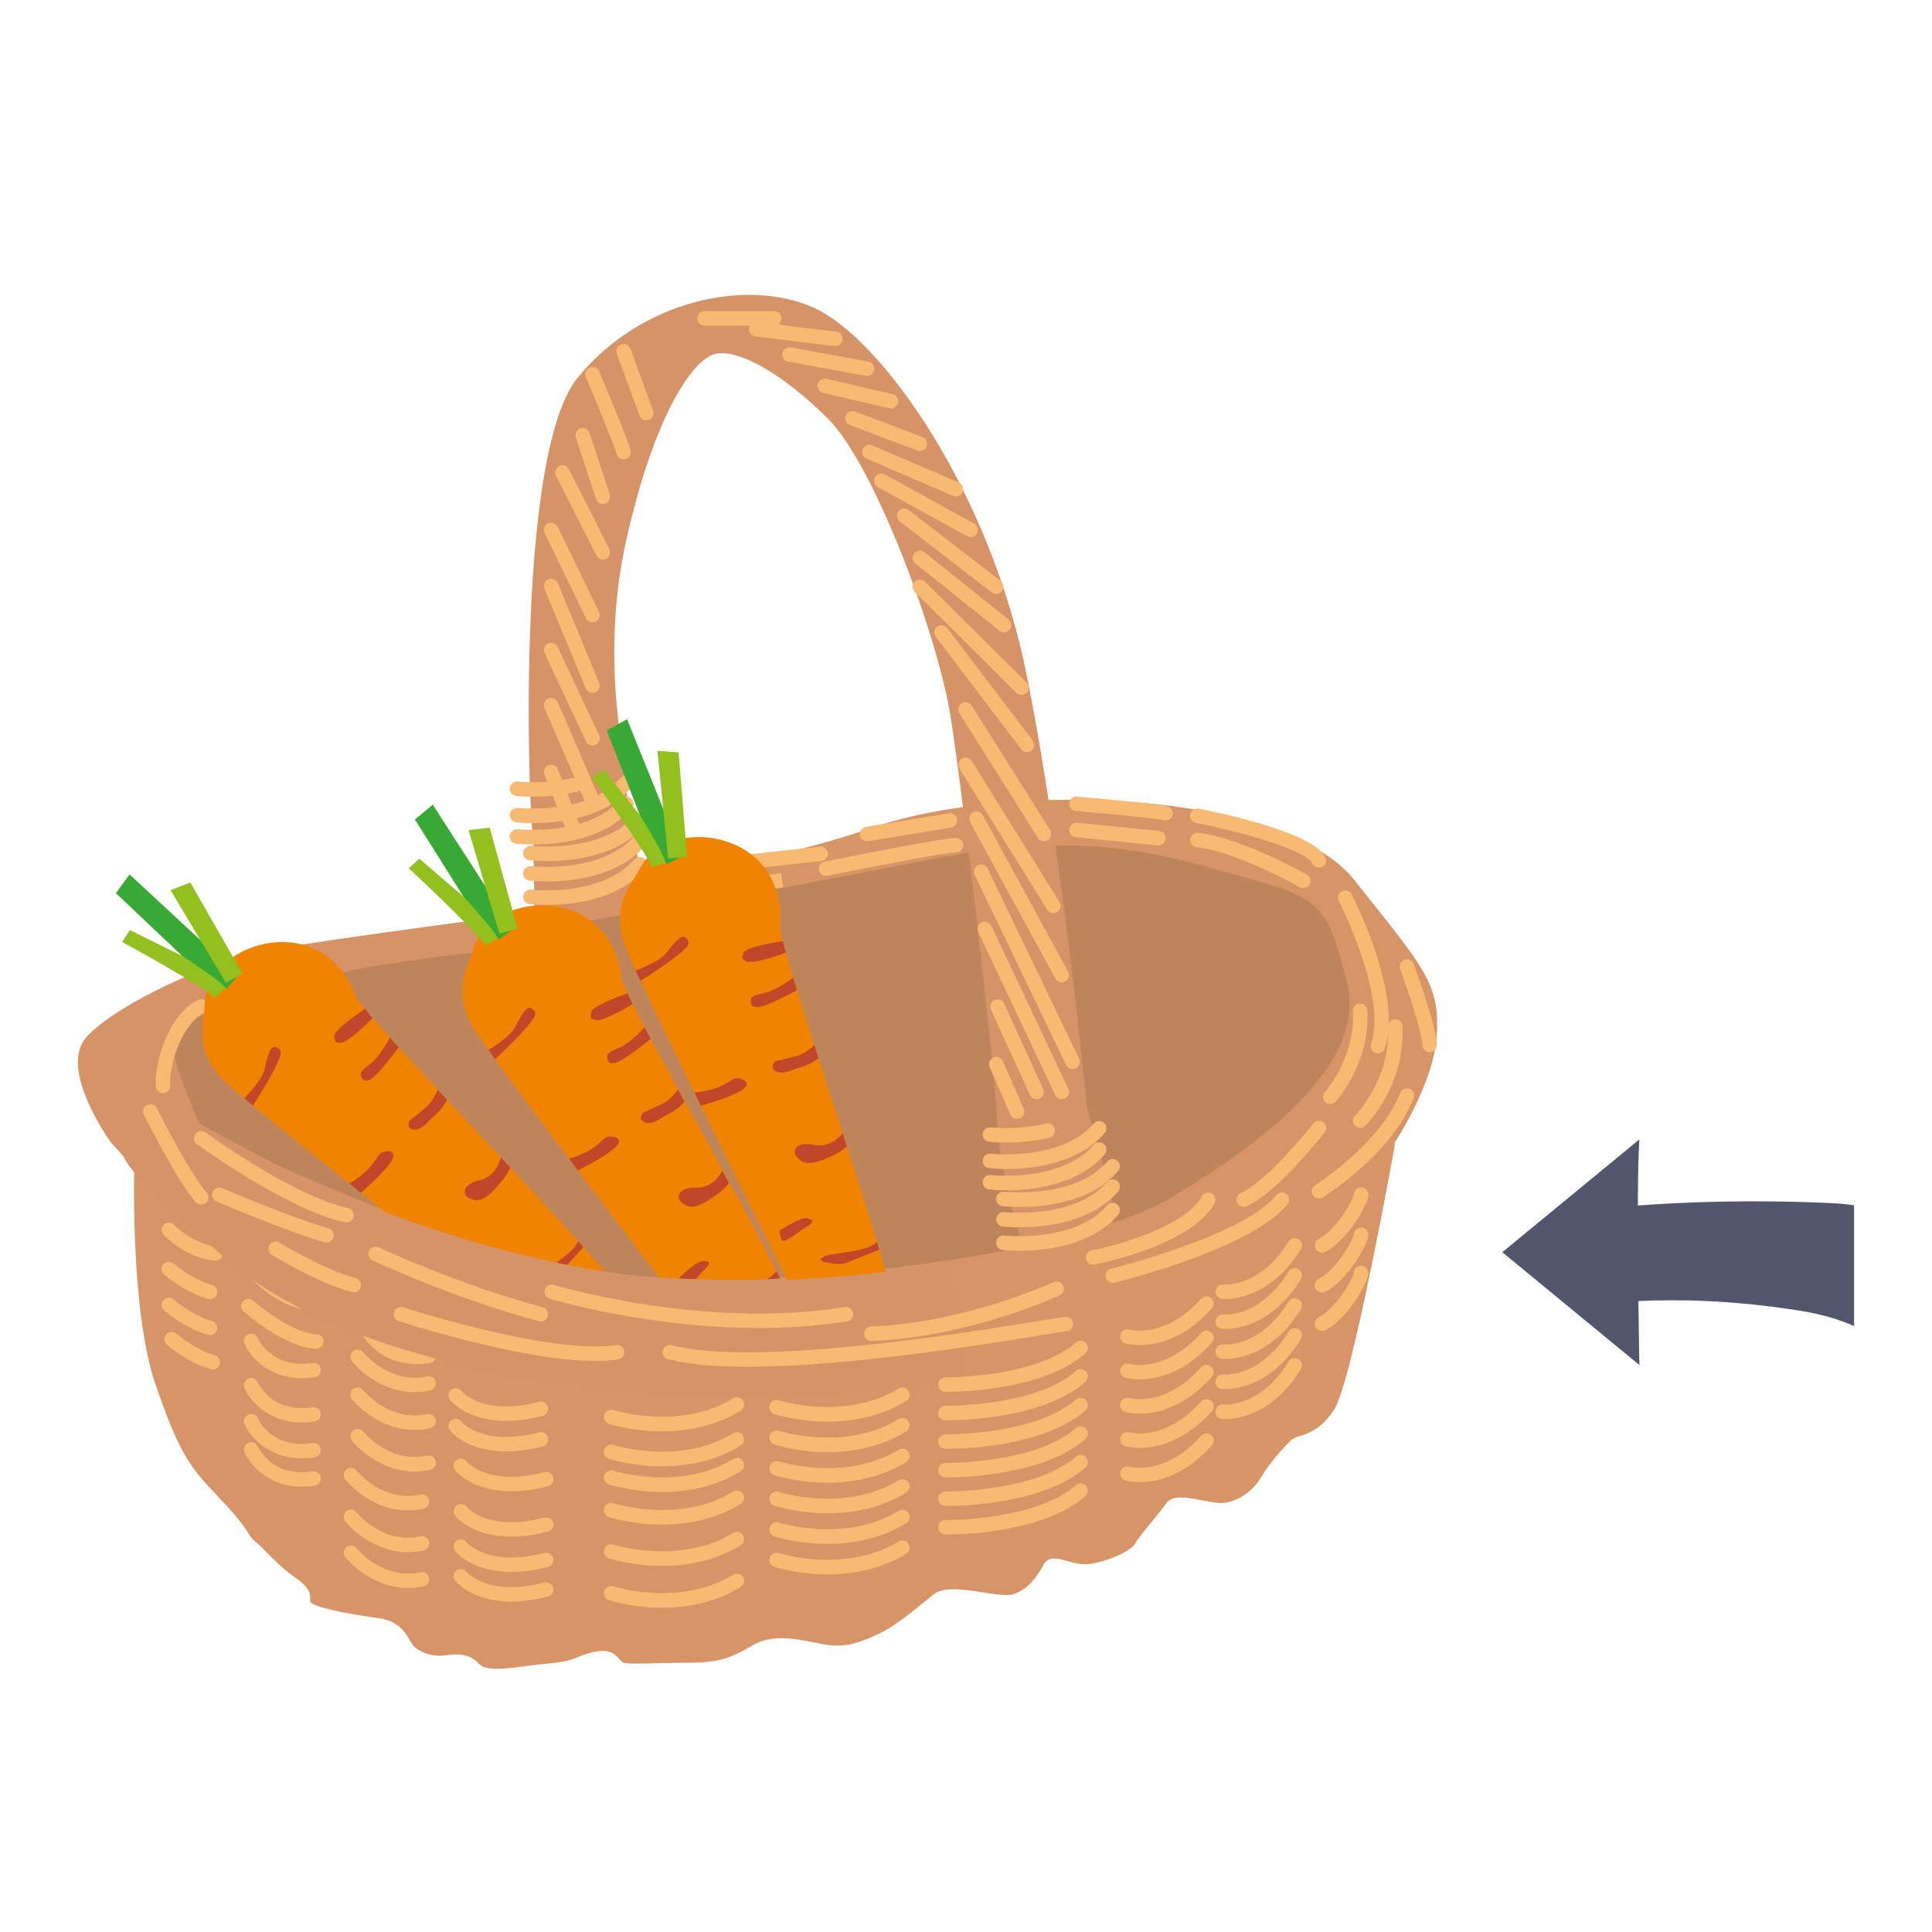 <?xml version="1.0" encoding="utf-8"?>
<!-- Generator: Adobe Illustrator 16.0.0, SVG Export Plug-In . SVG Version: 6.00 Build 0)  -->
<!DOCTYPE svg PUBLIC "-//W3C//DTD SVG 1.1//EN" "http://www.w3.org/Graphics/SVG/1.1/DTD/svg11.dtd">
<svg version="1.1" id="Layer_1" xmlns="http://www.w3.org/2000/svg" xmlns:xlink="http://www.w3.org/1999/xlink" x="0px" y="0px"
	 width="226.77px" height="226.77px" viewBox="0 0 226.77 226.77" enable-background="new 0 0 226.77 226.77" xml:space="preserve">
<g>
	<g>
		<path fill="#54566D" d="M215.054,141.222c-9.868-0.459-17.826-0.104-22.809,0.279c0.012-3.266,0.062-6.135,0.178-7.76
			l-16.089,13.238l16.089,13.24c0,0-0.063-3.24-0.114-7.508c4.356-0.211,10.932-0.148,18.921,1.129
			c2.585,0.412,4.68,1.033,6.397,1.814v-14.191C216.805,141.353,215.956,141.265,215.054,141.222z"/>
	</g>
</g>
<g>
	<path fill="#BE845C" d="M48.272,112.091c0,0,19.259-3.083,32.132-7.227c12.875-4.143,44.795-8.356,57.232-5.52
		c12.438,2.836,18.204,5.04,20.604,12.272c2.4,7.23,4.231,26.312-39.151,35.95c-53.039,11.783-80.744-7.123-86.403-10.341
		c-5.66-3.219-11.141-4.497-12.337-9.952c-1.197-5.455-1.634-7.201,3.167-9.383S48.272,112.091,48.272,112.091z"/>
</g>
<g>
	<path fill="#D59367" d="M62.615,98.721c-0.523-1.745-2.27-45.168,5.149-54.332c7.419-9.165,19.856-11.783,27.712-8.292
		s20.729,21.384,25.094,43.422c4.364,22.039,6.982,50.405,6.982,50.405s3.055,10.474,3.055,11.565c0,1.091,0,3.272,0,3.272
		l-10.037,2.837c0,0-3.056-8.074-3.491-15.711c-0.437-7.637-4.023-38.403-5.503-47.786s-8.898-29.458-14.354-34.913
		s-10.692-8.291-13.311-7.637s-7.131,7.226-10.404,21.845c-3.272,14.619,0.218,26.914,0,28.441
		c-0.219,1.527,2.583,15.032,2.583,15.032l-13.331,2.298L62.615,98.721z"/>
</g>
<g>
	<path fill="#D69467" d="M72.721,102.282c0,0,13.154,0.585,29.52-5.089c16.365-5.673,48.441-4.364,56.732,6.11
		c8.292,10.474,10.256,12.219,9.602,18.983c-0.655,6.765-12.021,34.206-55.643,39.411c-43.621,5.204-73.815-2.972-86.658-14.1
		c-12.842-11.129-13.278-15.057-13.278-15.057l9.383-1.309l8.946,5.455c0,0,24.002,10.691,41.895,12.874
		c16.705,2.037,48.247-1.633,61.595-7.633c0.948-0.426,1.805-0.864,2.558-1.313c11.346-6.765,23.129-15.929,20.729-25.312
		s-3.055-9.819-12.438-12.438s-18.329-5.674-37.749-1.746S76.09,106.87,76.09,106.87L72.721,102.282z"/>
</g>
<g>
	<path fill="#D69467" d="M15.774,136.034c0.218,0.654,15.114,20.074,44.354,24.22c29.239,4.146,67.861-2.399,67.861-2.399
		s5.43-2.183,16.897-8.511c11.469-6.327,18.888-15.274,18.888-15.274s-5.019,28.148-7.201,31.422
		c-2.182,3.273-4.27,2.836-4.972,3.491c-0.701,0.654-2.665,2.803-3.538,4.347c-0.873,1.545-2.618,2.854-4.364,3.072
		c-1.745,0.218-5.673-1.527-6.764,0s-3.273,3.928-3.71,4.801c-0.437,0.872-3.928,2.4-5.892,2.4s-3.927-1.528-4.8,0
		c-0.873,1.527-1.746,2.836-3.491,3.49c-1.746,0.655-7.419-1.527-9.383,0s-4.364,3.71-6.765,4.801s-3.928,1.527-6.328,1.091
		s-5.673-1.411-8.291,0.167c-2.619,1.579-4.146,2.016-7.638,2.016s-6.764,0.218-7.419,0c-0.654-0.219-0.873-1.746-3.272-1.31
		c-2.4,0.437-1.964,1.067-5.674,1.406c-3.709,0.339-6.982,1.188-8.073,0s-2.618-1.188-3.928-0.97
		c-1.309,0.218-2.618-0.219-3.491-0.873s-1.091-3.055-4.364-3.491c-3.272-0.437-7.936-1.31-8.004-1.964
		c-0.069-0.654,0.367-1.309-1.814-2.836c-2.183-1.527-3.492-3.273-4.583-4.146s-0.437-1.091-3.928-4.801
		c-3.491-3.709-4.8-4.8-7.854-13.746C15.177,153.49,15.774,136.034,15.774,136.034z"/>
</g>
<g>
	<g>
		<path fill="#F8B973" d="M119.71,146.804c-1.156,0-1.929-0.084-2.034-0.096c-0.466-0.054-0.8-0.476-0.746-0.941
			c0.052-0.466,0.469-0.807,0.94-0.748c0.083,0.01,8.273,0.886,12.093-3.544c0.307-0.357,0.844-0.396,1.198-0.089
			c0.355,0.307,0.396,0.843,0.089,1.198C128.083,146.258,122.656,146.804,119.71,146.804z"/>
	</g>
	<g>
		<path fill="#F8B973" d="M119.71,144.054c-1.156,0-1.929-0.084-2.034-0.096c-0.466-0.054-0.8-0.476-0.746-0.941
			c0.052-0.465,0.469-0.805,0.94-0.748c0.083,0.01,8.273,0.885,12.093-3.544c0.307-0.358,0.844-0.396,1.198-0.089
			c0.355,0.307,0.396,0.843,0.089,1.198C128.083,143.508,122.656,144.054,119.71,144.054z"/>
	</g>
	<g>
		<path fill="#F8B973" d="M119.71,141.67c-1.156,0-1.929-0.084-2.034-0.096c-0.466-0.054-0.8-0.476-0.746-0.941
			c0.052-0.465,0.469-0.804,0.94-0.748c0.082,0.01,8.275,0.884,12.093-3.544c0.307-0.357,0.844-0.396,1.198-0.089
			c0.355,0.307,0.396,0.843,0.089,1.198C128.083,141.124,122.656,141.67,119.71,141.67z"/>
	</g>
	<g>
		<path fill="#F8B973" d="M118.126,139.71c-1.156,0-1.929-0.084-2.034-0.096c-0.466-0.054-0.8-0.476-0.746-0.941
			c0.053-0.465,0.464-0.805,0.94-0.748c0.081,0.01,8.273,0.886,12.093-3.544c0.307-0.357,0.844-0.396,1.198-0.089
			c0.355,0.307,0.396,0.843,0.089,1.198C126.499,139.164,121.072,139.71,118.126,139.71z"/>
	</g>
	<g>
		<path fill="#F8B973" d="M118.126,137.206c-1.156,0-1.929-0.084-2.034-0.096c-0.466-0.054-0.8-0.476-0.746-0.941
			c0.053-0.466,0.464-0.806,0.94-0.748c0.081,0.01,8.273,0.885,12.093-3.544c0.307-0.357,0.844-0.396,1.198-0.089
			c0.355,0.307,0.396,0.843,0.089,1.198C126.499,136.66,121.072,137.206,118.126,137.206z"/>
	</g>
	<g>
		<path fill="#F8B973" d="M118.087,134.11c-1.164,0-1.929-0.085-1.995-0.092c-0.466-0.054-0.8-0.476-0.746-0.941
			c0.053-0.465,0.464-0.804,0.94-0.748c0.031,0.005,3.195,0.35,6.496-0.441c0.457-0.114,0.916,0.172,1.024,0.628
			c0.109,0.457-0.172,0.915-0.628,1.024C121.259,134,119.414,134.11,118.087,134.11z"/>
	</g>
</g>
<g>
	<g>
		<path fill="#F8B973" d="M64.195,106.21c-1.156,0-1.929-0.084-2.034-0.096c-0.466-0.054-0.8-0.476-0.747-0.941
			c0.054-0.466,0.478-0.805,0.941-0.748c0.082,0.008,8.273,0.884,12.093-3.545c0.307-0.355,0.842-0.396,1.199-0.088
			c0.355,0.306,0.395,0.843,0.088,1.199C72.568,105.664,67.14,106.21,64.195,106.21z"/>
	</g>
	<g>
		<path fill="#F8B973" d="M64.195,103.46c-1.156,0-1.929-0.084-2.034-0.096c-0.466-0.054-0.8-0.475-0.747-0.941
			c0.054-0.466,0.478-0.806,0.941-0.748c0.082,0.009,8.273,0.884,12.093-3.545c0.307-0.354,0.842-0.396,1.199-0.088
			c0.355,0.306,0.395,0.843,0.088,1.199C72.568,102.914,67.14,103.46,64.195,103.46z"/>
	</g>
	<g>
		<path fill="#F8B973" d="M64.195,101.076c-1.156,0-1.929-0.084-2.034-0.096c-0.466-0.054-0.8-0.475-0.747-0.941
			c0.054-0.466,0.478-0.805,0.941-0.748c0.082,0.008,8.273,0.884,12.093-3.545c0.307-0.355,0.842-0.396,1.199-0.088
			c0.355,0.306,0.395,0.843,0.088,1.199C72.568,100.531,67.14,101.076,64.195,101.076z"/>
	</g>
	<g>
		<path fill="#F8B973" d="M62.611,99.116c-1.156,0-1.929-0.084-2.034-0.096c-0.466-0.054-0.8-0.475-0.747-0.941
			c0.054-0.466,0.478-0.804,0.941-0.748c0.082,0.008,8.273,0.884,12.093-3.545c0.306-0.354,0.843-0.396,1.199-0.088
			c0.355,0.306,0.395,0.843,0.088,1.199C70.984,98.571,65.556,99.116,62.611,99.116z"/>
	</g>
	<g>
		<path fill="#F8B973" d="M62.611,96.613c-1.156,0-1.929-0.084-2.034-0.096c-0.466-0.054-0.8-0.475-0.747-0.941
			c0.054-0.466,0.478-0.801,0.941-0.748c0.082,0.009,8.273,0.885,12.093-3.545c0.306-0.355,0.843-0.396,1.199-0.088
			c0.355,0.306,0.395,0.843,0.088,1.199C70.984,96.067,65.556,96.613,62.611,96.613z"/>
	</g>
	<g>
		<path fill="#F8B973" d="M62.572,93.516c-1.165,0-1.93-0.085-1.995-0.093c-0.466-0.054-0.8-0.475-0.747-0.941
			c0.054-0.466,0.478-0.8,0.941-0.748c0.031,0.004,3.193,0.35,6.496-0.442c0.461-0.108,0.916,0.172,1.025,0.628
			c0.109,0.457-0.172,0.916-0.628,1.025C65.743,93.406,63.898,93.516,62.572,93.516z"/>
	</g>
</g>
<g>
	<g>
		<path fill="#F8B973" d="M119.377,131.327c-0.327,0-0.639-0.19-0.778-0.51l-2.442-5.576c-0.188-0.43,0.007-0.931,0.438-1.119
			c0.427-0.188,0.931,0.007,1.119,0.438l2.442,5.576c0.188,0.43-0.007,0.931-0.438,1.119
			C119.608,131.304,119.491,131.327,119.377,131.327z"/>
	</g>
	<g>
		<path fill="#F8B973" d="M121.665,129.021c-0.323,0-0.631-0.185-0.774-0.497l-4.573-10.009c-0.194-0.427-0.007-0.932,0.42-1.127
			c0.428-0.192,0.932-0.007,1.127,0.42l4.573,10.009c0.194,0.427,0.007,0.932-0.42,1.127
			C121.903,128.995,121.783,129.021,121.665,129.021z"/>
	</g>
	<g>
		<path fill="#F8B973" d="M124.63,129.021c-0.319,0-0.624-0.181-0.77-0.487l-9.032-19.123c-0.2-0.425-0.019-0.932,0.405-1.132
			c0.426-0.203,0.931-0.018,1.132,0.405l9.032,19.123c0.2,0.425,0.019,0.932-0.405,1.132
			C124.875,128.994,124.751,129.021,124.63,129.021z"/>
	</g>
	<g>
		<path fill="#F8B973" d="M125.902,125.49c-0.316,0-0.621-0.178-0.767-0.482l-10.73-22.31c-0.204-0.423-0.025-0.931,0.397-1.135
			c0.423-0.203,0.933-0.025,1.134,0.397l10.73,22.311c0.204,0.423,0.025,0.931-0.397,1.134
			C126.151,125.463,126.025,125.49,125.902,125.49z"/>
	</g>
	<g>
		<path fill="#F8B973" d="M124.63,115.315c-0.302,0-0.593-0.161-0.747-0.444l-10.025-18.395c-0.225-0.412-0.072-0.929,0.34-1.153
			c0.414-0.225,0.928-0.071,1.152,0.34l10.024,18.396c0.225,0.412,0.073,0.928-0.34,1.152
			C124.906,115.281,124.767,115.315,124.63,115.315z"/>
	</g>
	<g>
		<path fill="#F8B973" d="M123.643,107.179c-0.284,0-0.562-0.143-0.723-0.401l-10.309-16.565c-0.248-0.399-0.126-0.923,0.272-1.171
			c0.398-0.249,0.922-0.126,1.171,0.272l10.309,16.565c0.248,0.398,0.126,0.923-0.272,1.171
			C123.951,107.137,123.796,107.179,123.643,107.179z"/>
	</g>
	<g>
		<path fill="#F8B973" d="M122.542,98.747c-0.282,0-0.559-0.141-0.721-0.397l-9.208-14.63c-0.25-0.397-0.131-0.922,0.267-1.172
			c0.398-0.252,0.922-0.13,1.172,0.267l9.208,14.63c0.25,0.397,0.13,0.922-0.267,1.172
			C122.854,98.705,122.697,98.747,122.542,98.747z"/>
	</g>
	<g>
		<path fill="#F8B973" d="M120.536,88.279c-0.257,0-0.511-0.116-0.678-0.336l-10.026-13.199c-0.284-0.374-0.211-0.907,0.163-1.191
			c0.373-0.284,0.907-0.211,1.191,0.163l10.026,13.199c0.284,0.374,0.211,0.907-0.163,1.191
			C120.896,88.222,120.715,88.279,120.536,88.279z"/>
	</g>
	<g>
		<path fill="#F8B973" d="M119.901,81.576c-0.217,0-0.434-0.083-0.6-0.247l-11.932-11.861c-0.333-0.331-0.334-0.869-0.004-1.202
			c0.332-0.332,0.87-0.334,1.202-0.004L120.5,80.123c0.333,0.331,0.334,0.869,0.003,1.202
			C120.337,81.492,120.119,81.576,119.901,81.576z"/>
	</g>
	<g>
		<path fill="#F8B973" d="M117.851,74.232c-0.186,0-0.373-0.061-0.53-0.187l-9.883-7.907c-0.367-0.293-0.426-0.828-0.133-1.194
			c0.292-0.368,0.828-0.426,1.194-0.133l9.884,7.907c0.366,0.293,0.426,0.828,0.133,1.194
			C118.348,74.123,118.101,74.232,117.851,74.232z"/>
	</g>
	<g>
		<path fill="#F8B973" d="M116.934,69.715c-0.181,0-0.363-0.058-0.519-0.177l-10.802-8.332c-0.372-0.287-0.441-0.82-0.154-1.192
			c0.288-0.372,0.821-0.441,1.192-0.154l10.803,8.332c0.371,0.287,0.44,0.82,0.153,1.192
			C117.441,69.601,117.189,69.715,116.934,69.715z"/>
	</g>
	<g>
		<path fill="#F8B973" d="M113.933,63.049c-0.138,0-0.278-0.034-0.408-0.105l-10.485-5.762c-0.412-0.226-0.562-0.743-0.336-1.154
			s0.743-0.563,1.154-0.336l10.485,5.762c0.411,0.226,0.562,0.743,0.336,1.154C114.524,62.889,114.234,63.049,113.933,63.049z"/>
	</g>
	<g>
		<path fill="#F8B973" d="M112.204,58.277c-0.112,0-0.226-0.022-0.336-0.069l-10.167-4.379c-0.431-0.186-0.63-0.686-0.444-1.117
			c0.187-0.431,0.687-0.627,1.117-0.444l10.167,4.379c0.431,0.186,0.63,0.686,0.444,1.117
			C112.846,58.085,112.533,58.277,112.204,58.277z"/>
	</g>
	<g>
		<path fill="#F8B973" d="M107.968,52.937c-0.1,0-0.202-0.018-0.301-0.055l-7.908-2.992c-0.439-0.166-0.66-0.657-0.494-1.096
			c0.166-0.439,0.655-0.661,1.096-0.494l7.908,2.992c0.439,0.166,0.66,0.657,0.494,1.096
			C108.635,52.728,108.311,52.937,107.968,52.937z"/>
	</g>
	<g>
		<path fill="#F8B973" d="M104.58,47.941c-0.064,0-0.129-0.007-0.194-0.022l-7.768-1.808c-0.457-0.106-0.741-0.563-0.635-1.021
			c0.107-0.457,0.566-0.739,1.021-0.635l7.768,1.808c0.457,0.106,0.741,0.563,0.635,1.021
			C105.316,47.676,104.967,47.941,104.58,47.941z"/>
	</g>
	<g>
		<path fill="#F8B973" d="M101.769,44.131c-0.051,0-0.103-0.004-0.154-0.014l-9.1-1.67c-0.462-0.084-0.768-0.528-0.683-0.989
			c0.084-0.462,0.525-0.772,0.989-0.683l9.1,1.67c0.462,0.084,0.768,0.528,0.683,0.989
			C102.529,43.844,102.171,44.131,101.769,44.131z"/>
	</g>
	<g>
		<path fill="#F8B973" d="M98.06,40.625c-0.034,0-0.069-0.002-0.104-0.006l-9.295-1.129c-0.466-0.057-0.798-0.48-0.741-0.946
			c0.057-0.466,0.483-0.799,0.946-0.741l9.295,1.129c0.466,0.057,0.798,0.48,0.741,0.946C98.85,40.308,98.484,40.625,98.06,40.625z"
			/>
	</g>
	<g>
		<path fill="#F8B973" d="M90.881,38.224h-8.189c-0.469,0-0.85-0.381-0.85-0.85s0.381-0.85,0.85-0.85h8.189
			c0.469,0,0.85,0.381,0.85,0.85S91.35,38.224,90.881,38.224z"/>
	</g>
</g>
<g>
	<g>
		<path fill="#F8B973" d="M67.364,98.267c-0.339,0-0.66-0.205-0.791-0.54l-2.672-6.804c-0.172-0.437,0.043-0.93,0.48-1.102
			c0.434-0.173,0.93,0.043,1.102,0.48l2.672,6.804c0.172,0.437-0.043,0.93-0.48,1.102C67.572,98.248,67.467,98.267,67.364,98.267z"
			/>
	</g>
	<g>
		<path fill="#F8B973" d="M69.549,94.865c-0.329,0-0.642-0.192-0.781-0.513L63.911,83.11c-0.186-0.431,0.012-0.931,0.443-1.117
			c0.434-0.184,0.932,0.013,1.117,0.443l4.856,11.242c0.186,0.431-0.012,0.931-0.443,1.117
			C69.775,94.843,69.661,94.865,69.549,94.865z"/>
	</g>
	<g>
		<path fill="#F8B973" d="M69.549,87.508c-0.319,0-0.625-0.181-0.77-0.489l-4.856-10.357c-0.199-0.425-0.017-0.931,0.409-1.13
			c0.424-0.2,0.931-0.018,1.13,0.409l4.856,10.357c0.199,0.425,0.017,0.931-0.409,1.13C69.792,87.482,69.67,87.508,69.549,87.508z"
			/>
	</g>
	<g>
		<path fill="#F8B973" d="M69.549,81.333c-0.333,0-0.65-0.197-0.786-0.524l-4.856-11.694c-0.18-0.434,0.025-0.931,0.459-1.111
			c0.435-0.18,0.931,0.026,1.111,0.459l4.856,11.694c0.18,0.434-0.025,0.931-0.459,1.111C69.767,81.312,69.657,81.333,69.549,81.333
			z"/>
	</g>
	<g>
		<path fill="#F8B973" d="M69.549,73.041c-0.315,0-0.618-0.176-0.765-0.479l-4.856-9.992c-0.205-0.422-0.029-0.931,0.393-1.136
			c0.419-0.205,0.931-0.03,1.136,0.393l4.856,9.992c0.205,0.422,0.029,0.931-0.393,1.136C69.8,73.013,69.674,73.041,69.549,73.041z"
			/>
	</g>
	<g>
		<path fill="#F8B973" d="M70.762,65.671c-0.31,0-0.609-0.17-0.759-0.466l-4.734-9.354c-0.212-0.419-0.044-0.93,0.375-1.142
			c0.418-0.212,0.93-0.045,1.142,0.375l4.734,9.354c0.212,0.419,0.044,0.93-0.375,1.142C71.023,65.641,70.892,65.671,70.762,65.671z
			"/>
	</g>
	<g>
		<path fill="#F8B973" d="M70.762,59.153c-0.358,0-0.69-0.227-0.808-0.585l-2.367-7.229c-0.146-0.446,0.097-0.926,0.543-1.072
			c0.45-0.145,0.927,0.097,1.072,0.543l2.367,7.229c0.146,0.446-0.097,0.926-0.543,1.072C70.939,59.139,70.849,59.153,70.762,59.153
			z"/>
	</g>
	<g>
		<path fill="#F8B973" d="M73.19,53.908c-0.388,0-0.738-0.267-0.828-0.661c-0.165-0.723-2.294-5.898-3.597-8.99
			c-0.183-0.433,0.021-0.931,0.453-1.113c0.433-0.182,0.931,0.021,1.113,0.453c0.351,0.833,3.436,8.166,3.688,9.272
			c0.104,0.458-0.182,0.913-0.64,1.018C73.316,53.901,73.253,53.908,73.19,53.908z"/>
	</g>
	<g>
		<path fill="#F8B973" d="M75.861,49.343c-0.346,0-0.671-0.213-0.798-0.557l-2.67-7.272c-0.162-0.441,0.064-0.929,0.505-1.091
			c0.44-0.164,0.929,0.064,1.091,0.505l2.67,7.272c0.162,0.441-0.064,0.929-0.505,1.091C76.057,49.326,75.958,49.343,75.861,49.343z
			"/>
	</g>
</g>
<g>
	<path fill="#F8B973" d="M128.308,148.449c-0.398,0-0.754-0.282-0.833-0.688c-0.09-0.461,0.211-0.907,0.672-0.996
		c2.96-0.576,11.051-2.84,12.911-6.349c0.22-0.413,0.732-0.573,1.149-0.353c0.414,0.22,0.572,0.734,0.353,1.149
		c-2.621,4.942-13.622,7.13-14.089,7.22C128.416,148.444,128.362,148.449,128.308,148.449z"/>
</g>
<g>
	<path fill="#F8B973" d="M130.606,150.582c-0.383,0-0.73-0.261-0.825-0.649c-0.111-0.456,0.169-0.916,0.625-1.027
		c0.154-0.037,15.475-3.821,19.413-8.63c0.299-0.364,0.835-0.415,1.196-0.118c0.362,0.297,0.416,0.833,0.118,1.196
		c-4.296,5.245-19.673,9.045-20.325,9.204C130.74,150.574,130.673,150.582,130.606,150.582z"/>
</g>
<g>
	<path fill="#F8B973" d="M145.977,141.665c-0.324,0-0.634-0.187-0.775-0.501c-0.193-0.428-0.003-0.931,0.425-1.124
		c3.268-1.477,8.46-8.099,8.513-8.165c0.287-0.37,0.822-0.437,1.192-0.147s0.437,0.822,0.147,1.192
		c-0.223,0.286-5.504,7.021-9.153,8.669C146.212,141.641,146.093,141.665,145.977,141.665z"/>
</g>
<g>
	<path fill="#F8B973" d="M156.143,129.594c-0.205,0-0.41-0.073-0.573-0.222c-0.347-0.316-0.371-0.854-0.056-1.2
		c0.036-0.04,3.587-4.017,3.279-9.482c-0.026-0.469,0.332-0.87,0.801-0.896c0.469-0.02,0.87,0.332,0.896,0.801
		c0.35,6.199-3.555,10.542-3.722,10.725S156.372,129.594,156.143,129.594z"/>
</g>
<g>
	<path fill="#F8B973" d="M159.663,132.374c-0.221,0-0.441-0.085-0.607-0.256c-0.328-0.335-0.322-0.872,0.012-1.201
		c0.041-0.041,4.134-4.139,3.856-10.403c-0.021-0.469,0.343-0.865,0.812-0.887c0.462-0.007,0.865,0.343,0.887,0.812
		c0.311,7.047-4.177,11.507-4.367,11.693C160.091,132.294,159.877,132.374,159.663,132.374z"/>
</g>
<g>
	<path fill="#F8B973" d="M154.81,140.675c-0.284,0-0.561-0.142-0.722-0.4c-0.249-0.397-0.127-0.922,0.271-1.171
		c0.076-0.047,7.627-4.812,9.992-10.827c0.172-0.438,0.667-0.652,1.102-0.48c0.438,0.172,0.652,0.665,0.48,1.102
		c-2.573,6.545-10.345,11.444-10.675,11.649C155.118,140.634,154.963,140.675,154.81,140.675z"/>
</g>
<g>
	<path fill="#F8B973" d="M161.725,123.643c-0.094,0-0.188-0.016-0.281-0.049c-0.443-0.155-0.676-0.641-0.521-1.083
		c1.938-5.522-3.72-16.656-3.776-16.769c-0.215-0.417-0.05-0.93,0.368-1.144c0.419-0.215,0.931-0.048,1.144,0.368
		c0.248,0.483,6.048,11.897,3.868,18.107C162.405,123.423,162.075,123.643,161.725,123.643z"/>
</g>
<g>
	<path fill="#F8B973" d="M167.808,123.497c-0.444,0-0.817-0.345-0.848-0.794c-0.126-1.918-1.931-7.112-2.615-8.952
		c-0.163-0.44,0.061-0.93,0.5-1.094c0.438-0.162,0.929,0.061,1.094,0.5c0.104,0.28,2.55,6.878,2.719,9.435
		c0.03,0.468-0.324,0.873-0.793,0.904C167.846,123.497,167.826,123.497,167.808,123.497z"/>
</g>
<g>
	<path fill="#F8B973" d="M152.975,104.246c-0.142,0-0.285-0.036-0.418-0.11c-0.073-0.042-7.44-4.187-12.107-4.694
		c-0.467-0.051-0.804-0.471-0.753-0.937c0.05-0.467,0.465-0.804,0.937-0.753c5.017,0.546,12.447,4.728,12.762,4.905
		c0.408,0.231,0.552,0.75,0.32,1.159C153.559,104.091,153.272,104.246,152.975,104.246z"/>
</g>
<g>
	<path fill="#F8B973" d="M154.81,101.845c-0.315,0-0.618-0.175-0.765-0.478c-0.791-1.622-8.468-3.769-13.666-4.776
		c-0.46-0.089-0.762-0.535-0.672-0.996c0.089-0.461,0.544-0.763,0.995-0.673c2.229,0.432,13.425,2.736,14.87,5.7
		c0.206,0.422,0.031,0.931-0.391,1.137C155.062,101.818,154.935,101.845,154.81,101.845z"/>
</g>
<g>
	<path fill="#F8B973" d="M135.977,99.226c-0.028,0-0.057-0.001-0.085-0.004l-9.632-0.959c-0.468-0.046-0.809-0.463-0.762-0.93
		c0.047-0.467,0.467-0.812,0.93-0.762l9.632,0.959c0.468,0.046,0.809,0.463,0.762,0.93
		C136.778,98.899,136.408,99.226,135.977,99.226z"/>
</g>
<g>
	<path fill="#F8B973" d="M136.809,96.305c-0.088,0-0.177-0.014-0.265-0.042c-0.577-0.166-5.726-0.678-10.274-1.074
		c-0.467-0.041-0.813-0.453-0.772-0.92c0.04-0.468,0.441-0.819,0.921-0.773c2.282,0.199,9.796,0.87,10.655,1.152
		c0.446,0.146,0.689,0.626,0.543,1.073C137.499,96.078,137.166,96.305,136.809,96.305z"/>
</g>
<g>
	<path fill="#F8B973" d="M96.949,102.815c-0.396,0-0.75-0.278-0.832-0.681c-0.094-0.46,0.204-0.909,0.664-1.002
		c1.407-0.287,13.833-2.786,15.439-2.776c0.47,0.007,0.845,0.393,0.838,0.862c-0.007,0.465-0.386,0.838-0.85,0.838
		c-0.011,0-0.019-0.001-0.028,0c-1.17,0-9.632,1.637-15.061,2.742C97.063,102.81,97.006,102.815,96.949,102.815z"/>
</g>
<g>
	<path fill="#F8B973" d="M101.767,98.747c-0.409,0-0.77-0.296-0.838-0.712c-0.076-0.463,0.238-0.9,0.701-0.977l9.729-1.595
		c0.474-0.075,0.901,0.239,0.977,0.701c0.076,0.463-0.238,0.9-0.701,0.977l-9.729,1.595
		C101.859,98.743,101.812,98.747,101.767,98.747z"/>
</g>
<g>
	<path fill="#F8B973" d="M77.223,106.205c-0.418,0-0.783-0.31-0.841-0.735c-0.063-0.465,0.262-0.894,0.727-0.958
		c0.918-0.126,14.583-2.027,14.583-2.027l0.234,1.684c0,0-13.668,1.901-14.586,2.027C77.3,106.202,77.261,106.205,77.223,106.205z"
		/>
</g>
<g>
	<path fill="#F8B973" d="M80.345,102.815c-0.428,0-0.796-0.323-0.844-0.758c-0.051-0.467,0.286-0.886,0.753-0.938l15.986-1.744
		c0.461-0.055,0.886,0.286,0.938,0.753c0.051,0.467-0.286,0.886-0.753,0.938l-15.986,1.744
		C80.407,102.814,80.376,102.815,80.345,102.815z"/>
</g>
<g>
	<path fill="#F8B973" d="M29.273,115.642c-0.392,0-0.744-0.273-0.83-0.672c-0.099-0.459,0.193-0.911,0.652-1.01
		c1.931-0.415,18.973-4.075,21.88-3.854c0.469,0.03,0.823,0.436,0.792,0.904c-0.031,0.469-0.443,0.842-0.904,0.791
		c-2.281-0.121-16.229,2.707-21.411,3.82C29.392,115.635,29.332,115.642,29.273,115.642z"/>
</g>
<g>
	<path fill="#F8B973" d="M15.728,135.057c-0.289,0-0.571-0.147-0.73-0.414c-3.757-6.272,1.614-14.857,1.845-15.22
		c0.252-0.396,0.776-0.51,1.173-0.262c0.396,0.252,0.513,0.777,0.262,1.174c-0.051,0.08-5.038,8.064-1.822,13.435
		c0.241,0.402,0.11,0.925-0.292,1.166C16.027,135.018,15.876,135.057,15.728,135.057z"/>
</g>
<g>
	<g>
		<path fill="#F8B973" d="M25.314,147.969c-0.019,0-0.037,0-0.055-0.001c-3.289-0.21-5.943-2.902-6.055-3.017
			c-0.327-0.336-0.319-0.873,0.016-1.2c0.335-0.328,0.875-0.32,1.202,0.014c0.023,0.023,2.318,2.339,4.946,2.506
			c0.468,0.03,0.824,0.435,0.794,0.902C26.132,147.623,25.758,147.969,25.314,147.969z"/>
	</g>
	<g>
		<path fill="#F8B973" d="M38.008,153.992c-5.334,0-8.558-4.01-8.695-4.184c-0.291-0.369-0.228-0.903,0.141-1.194
			c0.368-0.288,0.902-0.227,1.193,0.141c0.054,0.067,2.984,3.67,7.64,3.533c0.452-0.014,0.862,0.354,0.876,0.823
			c0.015,0.47-0.354,0.861-0.823,0.876C38.228,153.991,38.117,153.992,38.008,153.992z"/>
	</g>
	<g>
		<path fill="#F8B973" d="M48.944,160.113c-3.917,0-6.099-2.536-6.745-4.037c-0.186-0.431,0.014-0.931,0.445-1.116
			c0.429-0.188,0.927,0.012,1.115,0.44c0.068,0.155,1.675,3.639,6.425,2.915c0.462-0.069,0.898,0.247,0.969,0.711
			c0.071,0.464-0.248,0.897-0.711,0.969C49.917,160.075,49.418,160.113,48.944,160.113z"/>
	</g>
	<g>
		<path fill="#F8B973" d="M35.443,161.765c-3.917,0-6.099-2.536-6.745-4.037c-0.186-0.431,0.014-0.931,0.445-1.116
			c0.43-0.189,0.927,0.012,1.115,0.44c0.069,0.155,1.676,3.638,6.425,2.915c0.462-0.07,0.898,0.247,0.969,0.711
			c0.071,0.464-0.248,0.897-0.711,0.969C36.416,161.728,35.917,161.765,35.443,161.765z"/>
	</g>
	<g>
		<path fill="#F8B973" d="M35.443,166.972c-3.917,0-6.099-2.536-6.745-4.037c-0.186-0.431,0.014-0.931,0.445-1.116
			c0.43-0.189,0.927,0.012,1.115,0.44c0.069,0.155,1.676,3.641,6.425,2.915c0.462-0.069,0.898,0.247,0.969,0.711
			c0.071,0.464-0.248,0.897-0.711,0.969C36.416,166.935,35.917,166.972,35.443,166.972z"/>
	</g>
	<g>
		<path fill="#F8B973" d="M35.443,171.182c-3.917,0-6.099-2.536-6.745-4.037c-0.186-0.431,0.014-0.931,0.445-1.116
			c0.43-0.188,0.927,0.012,1.115,0.44c0.069,0.155,1.676,3.64,6.425,2.915c0.462-0.07,0.898,0.247,0.969,0.711
			c0.071,0.464-0.248,0.897-0.711,0.969C36.416,171.145,35.917,171.182,35.443,171.182z"/>
	</g>
	<g>
		<path fill="#F8B973" d="M35.443,174.498c-3.917,0-6.099-2.536-6.745-4.037c-0.186-0.431,0.014-0.931,0.445-1.116
			c0.43-0.189,0.927,0.012,1.115,0.44c0.069,0.155,1.676,3.638,6.425,2.915c0.462-0.074,0.898,0.247,0.969,0.711
			c0.071,0.464-0.248,0.897-0.711,0.969C36.416,174.461,35.917,174.498,35.443,174.498z"/>
	</g>
	<g>
		<path fill="#F8B973" d="M24.646,152.494c-0.072,0-0.146-0.01-0.22-0.029c-2.66-0.71-5.071-2.791-5.172-2.88
			c-0.354-0.308-0.391-0.844-0.083-1.198s0.845-0.391,1.199-0.084c0.022,0.02,2.221,1.913,4.495,2.52
			c0.454,0.121,0.723,0.587,0.602,1.04C25.365,152.243,25.022,152.494,24.646,152.494z"/>
	</g>
	<g>
		<path fill="#F8B973" d="M24.646,156.714c-0.072,0-0.146-0.01-0.22-0.029c-2.66-0.71-5.071-2.791-5.172-2.88
			c-0.354-0.308-0.391-0.844-0.083-1.198s0.845-0.392,1.199-0.084c0.022,0.02,2.221,1.913,4.495,2.52
			c0.454,0.121,0.723,0.587,0.602,1.04C25.365,156.463,25.022,156.714,24.646,156.714z"/>
	</g>
	<g>
		<path fill="#F8B973" d="M24.979,160.734c-0.072,0-0.146-0.01-0.22-0.029c-2.66-0.71-5.071-2.791-5.172-2.88
			c-0.354-0.308-0.391-0.844-0.083-1.198s0.845-0.391,1.199-0.084c0.022,0.02,2.221,1.913,4.495,2.52
			c0.454,0.121,0.723,0.587,0.602,1.04C25.698,160.483,25.355,160.734,24.979,160.734z"/>
	</g>
	<g>
		<path fill="#F8B973" d="M37.146,158.297c-0.002,0-0.005,0-0.008,0c-3.61-0.032-8.354-4.188-8.555-4.365
			c-0.352-0.311-0.385-0.848-0.074-1.199s0.848-0.385,1.2-0.075c1.233,1.089,4.976,3.918,7.445,3.94
			c0.469,0.004,0.846,0.388,0.842,0.857C37.991,157.922,37.612,158.297,37.146,158.297z"/>
	</g>
	<g>
		<path fill="#F8B973" d="M48.657,163.411c-4.408,0-7.21-3.451-7.342-3.617c-0.292-0.367-0.231-0.902,0.136-1.194
			c0.368-0.294,0.9-0.231,1.194,0.135c0.132,0.165,3.092,3.762,7.49,2.817c0.458-0.098,0.911,0.193,1.009,0.652
			c0.099,0.46-0.194,0.911-0.653,1.01C49.853,163.351,49.241,163.411,48.657,163.411z"/>
	</g>
	<g>
		<path fill="#F8B973" d="M48.657,167.844c-4.408,0-7.21-3.451-7.342-3.617c-0.292-0.367-0.231-0.902,0.136-1.194
			c0.368-0.293,0.9-0.231,1.194,0.135c0.132,0.165,3.092,3.761,7.49,2.817c0.458-0.101,0.911,0.193,1.009,0.652
			c0.099,0.46-0.194,0.911-0.653,1.01C49.853,167.783,49.241,167.844,48.657,167.844z"/>
	</g>
	<g>
		<path fill="#F8B973" d="M48.657,172.718c-4.408,0-7.21-3.451-7.342-3.617c-0.292-0.367-0.231-0.902,0.136-1.194
			c0.368-0.293,0.9-0.231,1.194,0.135c0.132,0.165,3.092,3.762,7.49,2.817c0.458-0.098,0.911,0.193,1.009,0.652
			c0.099,0.46-0.194,0.911-0.653,1.01C49.853,172.657,49.241,172.718,48.657,172.718z"/>
	</g>
	<g>
		<path fill="#F8B973" d="M47.873,177.287c-4.408,0-7.21-3.451-7.342-3.617c-0.292-0.367-0.231-0.902,0.136-1.194
			c0.368-0.293,0.901-0.231,1.194,0.135c0.132,0.165,3.092,3.764,7.49,2.817c0.458-0.099,0.911,0.193,1.009,0.652
			c0.099,0.46-0.194,0.911-0.653,1.01C49.069,177.227,48.457,177.287,47.873,177.287z"/>
	</g>
	<g>
		<path fill="#F8B973" d="M47.873,182.189c-4.408,0-7.21-3.451-7.342-3.617c-0.292-0.367-0.231-0.902,0.136-1.194
			c0.368-0.294,0.901-0.231,1.194,0.135c0.132,0.165,3.092,3.763,7.49,2.817c0.458-0.097,0.911,0.193,1.009,0.652
			c0.099,0.46-0.194,0.911-0.653,1.01C49.069,182.128,48.457,182.189,47.873,182.189z"/>
	</g>
	<g>
		<path fill="#F8B973" d="M47.873,186.394c-4.408,0-7.21-3.451-7.342-3.617c-0.292-0.367-0.231-0.902,0.136-1.194
			c0.368-0.293,0.901-0.231,1.194,0.135c0.132,0.165,3.092,3.762,7.49,2.817c0.458-0.1,0.911,0.193,1.009,0.652
			c0.099,0.46-0.194,0.911-0.653,1.01C49.069,186.333,48.457,186.394,47.873,186.394z"/>
	</g>
</g>
<g>
	<g>
		<g>
			<g>
				<path fill="#F08400" d="M74.936,102.254c-0.705,1.436-3.41,4.006-1.533,8.951c1.213,3.197,12.13,25.283,19.697,40.496
					c4.136,8.317,12.429,3.519,11.029-1.76c-2.49-9.385-12.79-39.225-12.576-41.269c0.213-2.04-0.13-6.542-4.267-8.993
					C83.153,97.229,77.113,97.819,74.936,102.254z"/>
			</g>
		</g>
		<g>
			<g>
				<path fill="#93C01F" d="M69.436,91.217l1.424-0.868l8.398,10.55c0,0-1.212,0.428-2.767,0.892
					C75.968,100.125,69.436,91.217,69.436,91.217z"/>
			</g>
		</g>
		<g>
			<g>
				<path fill="#39A935" d="M71.214,85.73l2.389-1.313l6.488,16.088c0,0-0.652,0.383-1.889,0.905
					c-0.414-1.495-3.094-5.72-3.094-5.72L71.214,85.73z"/>
			</g>
		</g>
		<g>
			<g>
				<polygon fill="#93C01F" points="77.165,88.133 79.654,88.315 80.641,100.591 78.427,100.752 				"/>
			</g>
		</g>
		<g>
			<g>
				<path fill="#C1472A" d="M74.597,113.917c0,0,2.811-0.972,3.67-2.124c0.862-1.153,1.797-2.263,2.285-1.678
					c0.492,0.586,0.435,0.862-1.233,2.174c-1.667,1.309-4.153,2.84-4.153,2.84L74.597,113.917z"/>
			</g>
		</g>
		<g>
			<g>
				<path fill="#C1472A" d="M93.106,114.768c0,0-1.97,1.463-3.263,1.753s-1.658,0.393-1.724,0.869
					c-0.065,0.476,0.091,1.28,1.971,0.503c1.88-0.781,3.46-1.672,3.46-1.672L93.106,114.768z"/>
			</g>
		</g>
		<g>
			<g>
				<path fill="#C1472A" d="M81.497,128.229c0,0,1.973-0.145,3.292-0.83c1.319-0.688,1.374-0.965,2.005-0.811
					c0.63,0.154,1.559,0.678-0.005,1.537c-1.562,0.857-4.53,1.658-4.53,1.658L81.497,128.229z"/>
			</g>
		</g>
		<g>
			<g>
				<path fill="#C1472A" d="M95.58,122.668c0,0-0.961,0.979-2.057,1.279c-1.093,0.301-2.508,0.625-2.508,0.625
					s-0.796,0.677,0.056,1.162c0.856,0.484,1.96-0.223,3.061-0.52c1.102-0.299,1.942-0.995,1.942-0.995L95.58,122.668z"/>
			</g>
		</g>
		<g>
			<g>
				<path fill="#C1472A" d="M92.043,144.114c0,0,2.028-1.33,2.759-1.112c0.729,0.22,0.791,0.45-0.429,1.198
					c-1.224,0.75-2.548,2.053-2.714,1.095C91.491,144.335,91.232,144.596,92.043,144.114z"/>
			</g>
		</g>
		<g>
			<g>
				<path fill="#C1472A" d="M102.923,145.755c0,0-0.369,0.656-2.684,1.08c-2.314,0.423-2.825,0.372-3.275,0.554
					c-0.451,0.182-1.295,0.582,0.345,0.854c1.636,0.271,1.784,0.086,3.288-0.521c1.504-0.605,2.601-1.042,2.601-1.042
					L102.923,145.755z"/>
			</g>
		</g>
		<g>
			<g>
				<path fill="#C1472A" d="M98.907,133.018c0,0-1.328,1.82-3.391,1.365c-2.062-0.457-2.598,0.655-2.006,1.379
					c0.59,0.727,1.214,1.117,3.33,0.266c2.117-0.854,2.556-1.484,2.556-1.484L98.907,133.018z"/>
			</g>
		</g>
	</g>
	<g>
		<g>
			<path fill="#C1472A" d="M91.88,110.461c0,0-4.383,0.645-4.605,1.367c-0.225,0.723-0.225,0.723,0.283,0.998
				c0.845,0.455,4.687-1.012,4.687-1.012L91.88,110.461z"/>
		</g>
	</g>
</g>
<path fill="#D59367" d="M111.514,148.297c-13.297,2.029-28.109,2.785-37.864,1.596c-17.893-2.183-41.613-13.382-41.613-13.382
	l-8.75-4.656l0.082-0.018c0,0-2.735-6.277-3.065-8.678c-0.331-2.399,1.64-3.272,3.386-4.006c1.745-0.734,6.546-1.885,12.725-4.067
	c6.179-2.182,27.184-4.132,27.184-4.132l2.407-4.293c0,0-28.133,3.625-34.897,4.934c-6.764,1.31-17.456,6.328-20.92,10.087
	s2.81,12.388,2.81,12.388l1.45,1.61c0.867,1.784,3.059,4.275,12.259,12.249c12.843,11.128,43.037,19.304,86.658,14.1
	C112.239,156.257,112.283,154.936,111.514,148.297z"/>
<g>
	<g>
		<path fill="#F8B973" d="M102.28,157.406c-0.453,0-0.829-0.356-0.849-0.813c-0.02-0.469,0.344-0.865,0.813-0.886
			c11.211-0.478,21.318-5.172,21.419-5.22c0.422-0.199,0.932-0.018,1.131,0.408c0.199,0.425,0.017,0.931-0.408,1.131
			c-0.424,0.199-10.52,4.887-22.069,5.38C102.304,157.406,102.292,157.406,102.28,157.406z"/>
	</g>
	<g>
		<path fill="#F8B973" d="M87.714,160.424c-3.669,0-6.913-0.254-9.313-0.89c-0.454-0.119-0.725-0.585-0.604-1.039
			c0.12-0.454,0.586-0.725,1.039-0.604c9.897,2.614,35.26-1.559,43.596-2.931c2.473-0.406,2.559-0.414,2.753-0.394
			c0.467,0.051,0.804,0.471,0.752,0.938c-0.048,0.436-0.416,0.757-0.844,0.757c-0.001,0-0.002,0-0.003,0
			c-0.218,0.021-1.224,0.187-2.383,0.377C116.256,157.7,99.712,160.424,87.714,160.424z"/>
	</g>
	<g>
		<path fill="#F8B973" d="M89.071,155.875c-13.182,0-24.42-3.401-24.561-3.444c-0.449-0.139-0.7-0.613-0.562-1.062
			c0.138-0.448,0.61-0.699,1.062-0.562c0.172,0.053,17.498,5.286,34.151,2.607c0.465-0.081,0.9,0.24,0.975,0.704
			c0.075,0.463-0.241,0.899-0.704,0.974C95.954,155.652,92.448,155.875,89.071,155.875z"/>
	</g>
	<g>
		<path fill="#F8B973" d="M69.864,159.739c-8.602,0-22.414-4.467-23.062-4.678c-0.446-0.146-0.69-0.626-0.544-1.072
			c0.146-0.445,0.626-0.687,1.072-0.545c0.173,0.058,17.379,5.621,24.974,4.43c0.458-0.073,0.899,0.244,0.972,0.708
			s-0.244,0.898-0.708,0.972C71.751,159.681,70.841,159.739,69.864,159.739z"/>
	</g>
	<g>
		<path fill="#F8B973" d="M63.482,155.103c-0.072,0-0.145-0.01-0.217-0.028c-9.769-2.572-19.448-7.083-19.545-7.129
			c-0.425-0.199-0.608-0.705-0.409-1.13c0.2-0.426,0.708-0.608,1.13-0.409c0.096,0.044,9.64,4.492,19.256,7.023
			c0.454,0.12,0.725,0.585,0.605,1.039C64.203,154.85,63.859,155.103,63.482,155.103z"/>
	</g>
	<g>
		<path fill="#F8B973" d="M41.523,151.691c-0.073,0-0.147-0.01-0.222-0.03c-4.125-1.11-9.181-4.239-9.394-4.372
			c-0.398-0.248-0.521-0.772-0.272-1.171c0.248-0.398,0.771-0.521,1.17-0.272c0.05,0.031,5.059,3.13,8.938,4.175
			c0.453,0.122,0.722,0.588,0.6,1.041C42.241,151.441,41.898,151.691,41.523,151.691z"/>
	</g>
	<g>
		<path fill="#F8B973" d="M38.326,145.857c-0.08,0-0.161-0.012-0.241-0.035c-4.685-1.381-12.349-4.664-12.673-4.803
			c-0.431-0.186-0.631-0.686-0.446-1.116c0.186-0.432,0.687-0.63,1.117-0.446c0.078,0.034,7.896,3.382,12.483,4.734
			c0.45,0.133,0.708,0.605,0.575,1.056C39.031,145.616,38.693,145.857,38.326,145.857z"/>
	</g>
	<g>
		<path fill="#F8B973" d="M40.672,143.486c-0.059,0-0.118-0.007-0.178-0.02c-6.709-1.43-16.947-8.854-17.379-9.169
			c-0.379-0.276-0.462-0.808-0.186-1.188c0.276-0.379,0.808-0.464,1.188-0.186c0.103,0.075,10.377,7.525,16.732,8.88
			c0.459,0.098,0.752,0.549,0.654,1.008C41.417,143.211,41.065,143.486,40.672,143.486z"/>
	</g>
	<g>
		<path fill="#F8B973" d="M23.616,141.4c-0.236,0-0.471-0.098-0.639-0.289c-2.179-2.481-5.932-9.955-6.09-10.271
			c-0.21-0.42-0.04-0.931,0.38-1.141c0.42-0.211,0.93-0.04,1.141,0.379c0.038,0.076,3.812,7.594,5.847,9.912
			c0.31,0.353,0.275,0.89-0.078,1.199C24.015,141.33,23.815,141.4,23.616,141.4z"/>
	</g>
	<g>
		<path fill="#F8B973" d="M19.138,128.315c-0.438,0-0.81-0.336-0.846-0.78c-0.219-2.677,1.5-8.572,4.968-10.173
			c0.425-0.2,0.931-0.011,1.128,0.415c0.196,0.427,0.01,0.932-0.416,1.128c-2.65,1.224-4.17,6.24-3.985,8.491
			c0.039,0.468-0.31,0.878-0.778,0.916C19.185,128.314,19.161,128.315,19.138,128.315z"/>
	</g>
</g>
<g>
	<g>
		<path fill="#F8B973" d="M59.402,166.775c-4.612,0-6.486-2.338-6.583-2.464c-0.287-0.371-0.219-0.905,0.153-1.192
			c0.368-0.285,0.899-0.219,1.188,0.147c0.114,0.141,2.521,2.969,9.133,1.271c0.455-0.121,0.917,0.158,1.035,0.611
			c0.117,0.455-0.157,0.918-0.612,1.035C62.069,166.607,60.637,166.775,59.402,166.775z"/>
	</g>
	<g>
		<path fill="#F8B973" d="M59.401,170.362c-4.611,0-6.485-2.337-6.582-2.463c-0.287-0.371-0.219-0.905,0.152-1.192
			c0.37-0.285,0.899-0.219,1.188,0.147c0.113,0.14,2.521,2.966,9.133,1.271c0.455-0.121,0.917,0.157,1.035,0.611
			c0.117,0.455-0.157,0.918-0.612,1.035C62.069,170.194,60.636,170.362,59.401,170.362z"/>
	</g>
	<g>
		<path fill="#F8B973" d="M60.006,175.04c-4.613,0-6.487-2.338-6.583-2.464c-0.287-0.371-0.219-0.905,0.152-1.192
			c0.369-0.284,0.899-0.218,1.188,0.146c0.113,0.14,2.521,2.972,9.134,1.272c0.453-0.121,0.917,0.158,1.035,0.611
			c0.117,0.455-0.157,0.918-0.612,1.035C62.674,174.872,61.241,175.04,60.006,175.04z"/>
	</g>
	<g>
		<path fill="#F8B973" d="M60.006,180.367c-4.613,0-6.487-2.338-6.583-2.464c-0.287-0.371-0.219-0.905,0.152-1.192
			c0.369-0.284,0.899-0.219,1.188,0.146c0.113,0.14,2.521,2.973,9.134,1.272c0.453-0.12,0.917,0.158,1.035,0.611
			c0.117,0.455-0.157,0.918-0.612,1.035C62.674,180.199,61.241,180.367,60.006,180.367z"/>
	</g>
	<g>
		<path fill="#F8B973" d="M60.005,184.508c-4.612,0-6.485-2.337-6.582-2.463c-0.287-0.371-0.219-0.905,0.152-1.192
			c0.369-0.285,0.899-0.219,1.188,0.147c0.113,0.14,2.519,2.968,9.134,1.271c0.453-0.122,0.917,0.156,1.035,0.611
			c0.117,0.455-0.157,0.918-0.612,1.035C62.673,184.34,61.24,184.508,60.005,184.508z"/>
	</g>
	<g>
		<path fill="#F8B973" d="M60.005,187.987c-4.612,0-6.485-2.337-6.582-2.463c-0.287-0.371-0.219-0.905,0.152-1.192
			c0.369-0.284,0.899-0.22,1.188,0.147c0.113,0.14,2.519,2.968,9.134,1.271c0.453-0.12,0.917,0.156,1.035,0.611
			c0.117,0.455-0.157,0.918-0.612,1.035C62.673,187.819,61.24,187.987,60.005,187.987z"/>
	</g>
	<g>
		<path fill="#F8B973" d="M77.729,168.012c-3.467,0-6.074-0.828-6.265-0.892c-0.446-0.146-0.689-0.624-0.544-1.07
			c0.145-0.446,0.624-0.688,1.071-0.546c0.078,0.026,7.812,2.466,14.06-1.371c0.401-0.245,0.924-0.12,1.169,0.28
			c0.246,0.399,0.12,0.923-0.28,1.169C83.853,167.477,80.514,168.012,77.729,168.012z"/>
	</g>
	<g>
		<path fill="#F8B973" d="M97.15,166.865c-3.467,0-6.073-0.827-6.265-0.891c-0.446-0.146-0.689-0.624-0.544-1.07
			c0.146-0.446,0.627-0.69,1.071-0.546c0.078,0.026,7.812,2.465,14.062-1.371c0.4-0.246,0.923-0.12,1.169,0.28
			c0.246,0.399,0.12,0.923-0.28,1.169C103.275,166.33,99.934,166.865,97.15,166.865z"/>
	</g>
	<g>
		<path fill="#F8B973" d="M133.768,157.881c-0.98,0-1.601-0.17-1.672-0.19c-0.451-0.129-0.711-0.601-0.581-1.052
			c0.128-0.449,0.594-0.711,1.047-0.583c0.186,0.048,4.227,1.078,8.413-3.617c0.312-0.352,0.849-0.382,1.2-0.069
			c0.351,0.312,0.382,0.85,0.069,1.2C138.978,157.235,135.684,157.881,133.768,157.881z"/>
	</g>
	<g>
		<path fill="#F8B973" d="M143.805,152.47c-0.216,0-0.348-0.013-0.379-0.016c-0.467-0.049-0.807-0.467-0.758-0.934
			c0.049-0.465,0.45-0.811,0.929-0.758l0,0c0.169,0.019,4.346,0.331,7.649-5.038c0.245-0.399,0.77-0.526,1.169-0.278
			c0.4,0.246,0.524,0.77,0.278,1.169C149.361,152.032,145.095,152.47,143.805,152.47z"/>
	</g>
	<g>
		<path fill="#F8B973" d="M143.805,155.993c-0.216,0-0.348-0.013-0.379-0.016c-0.467-0.049-0.807-0.467-0.758-0.934
			c0.049-0.466,0.45-0.809,0.929-0.758l0,0c0.169,0.018,4.346,0.33,7.649-5.038c0.245-0.399,0.77-0.526,1.169-0.278
			c0.4,0.246,0.524,0.77,0.278,1.169C149.361,155.556,145.095,155.993,143.805,155.993z"/>
	</g>
	<g>
		<path fill="#F8B973" d="M143.805,159.517c-0.216,0-0.348-0.013-0.379-0.016c-0.467-0.049-0.807-0.467-0.758-0.934
			c0.049-0.466,0.45-0.807,0.929-0.758l0,0c0.169,0.017,4.346,0.33,7.649-5.038c0.245-0.399,0.77-0.525,1.169-0.278
			c0.4,0.246,0.524,0.77,0.278,1.169C149.361,159.079,145.095,159.517,143.805,159.517z"/>
	</g>
	<g>
		<path fill="#F8B973" d="M143.804,163.04c-0.215,0-0.347-0.012-0.378-0.015c-0.467-0.049-0.806-0.467-0.758-0.934
			c0.049-0.466,0.466-0.805,0.928-0.758l0,0c0.178,0.015,4.346,0.332,7.65-5.039c0.245-0.398,0.77-0.525,1.169-0.278
			c0.4,0.246,0.524,0.77,0.278,1.169C149.36,162.604,145.092,163.04,143.804,163.04z"/>
	</g>
	<g>
		<path fill="#F8B973" d="M143.804,166.564c-0.215,0-0.347-0.012-0.378-0.015c-0.467-0.049-0.806-0.467-0.758-0.934
			c0.049-0.465,0.466-0.811,0.928-0.758l0,0c0.178,0.015,4.346,0.332,7.65-5.039c0.245-0.398,0.77-0.526,1.169-0.278
			c0.4,0.246,0.524,0.77,0.278,1.169C149.36,166.127,145.092,166.564,143.804,166.564z"/>
	</g>
	<g>
		<path fill="#F8B973" d="M133.769,161.904c-0.981,0-1.602-0.17-1.673-0.19c-0.451-0.129-0.711-0.601-0.581-1.052
			c0.128-0.449,0.594-0.708,1.047-0.583c0.186,0.049,4.229,1.078,8.413-3.616c0.312-0.351,0.849-0.383,1.2-0.069
			c0.351,0.312,0.382,0.85,0.069,1.2C138.978,161.257,135.685,161.904,133.769,161.904z"/>
	</g>
	<g>
		<path fill="#F8B973" d="M133.768,165.926c-0.98,0-1.601-0.17-1.672-0.19c-0.451-0.129-0.711-0.601-0.581-1.052
			c0.128-0.449,0.594-0.708,1.047-0.583c0.186,0.049,4.227,1.078,8.413-3.617c0.312-0.353,0.849-0.382,1.2-0.069
			c0.351,0.312,0.382,0.85,0.069,1.2C138.978,165.28,135.684,165.926,133.768,165.926z"/>
	</g>
	<g>
		<path fill="#F8B973" d="M133.768,169.948c-0.98,0-1.601-0.17-1.672-0.19c-0.451-0.129-0.711-0.601-0.581-1.052
			c0.128-0.449,0.594-0.708,1.047-0.583c0.186,0.05,4.227,1.078,8.413-3.617c0.312-0.352,0.849-0.382,1.2-0.069
			c0.351,0.312,0.382,0.85,0.069,1.2C138.978,169.302,135.684,169.948,133.768,169.948z"/>
	</g>
	<g>
		<path fill="#F8B973" d="M133.77,173.97c-0.982,0-1.603-0.17-1.674-0.19c-0.451-0.13-0.711-0.601-0.581-1.052
			c0.129-0.449,0.599-0.707,1.048-0.583c0.181,0.052,4.228,1.077,8.412-3.616c0.312-0.351,0.849-0.382,1.2-0.069
			c0.351,0.312,0.382,0.85,0.069,1.2C138.979,173.323,135.686,173.97,133.77,173.97z"/>
	</g>
	<g>
		<path fill="#F8B973" d="M97.152,170.451c-3.468,0-6.075-0.828-6.267-0.892c-0.446-0.146-0.689-0.624-0.544-1.07
			c0.146-0.446,0.625-0.688,1.071-0.546c0.078,0.026,7.812,2.467,14.061-1.37c0.4-0.246,0.923-0.119,1.169,0.28
			s0.12,0.923-0.28,1.169C103.275,169.917,99.936,170.451,97.152,170.451z"/>
	</g>
	<g>
		<path fill="#F8B973" d="M97.15,174.038c-3.467,0-6.073-0.827-6.265-0.891c-0.446-0.146-0.689-0.624-0.544-1.07
			c0.146-0.446,0.627-0.689,1.071-0.546c0.078,0.027,7.812,2.465,14.062-1.371c0.4-0.245,0.923-0.12,1.169,0.28
			c0.246,0.399,0.12,0.923-0.28,1.169C103.275,173.504,99.934,174.038,97.15,174.038z"/>
	</g>
	<g>
		<path fill="#F8B973" d="M97.15,177.625c-3.467,0-6.073-0.827-6.265-0.891c-0.446-0.146-0.689-0.624-0.544-1.07
			c0.146-0.446,0.627-0.688,1.071-0.546c0.078,0.026,7.812,2.465,14.062-1.371c0.4-0.246,0.923-0.12,1.169,0.28
			c0.246,0.399,0.12,0.923-0.28,1.169C103.275,177.091,99.934,177.625,97.15,177.625z"/>
	</g>
	<g>
		<path fill="#F8B973" d="M97.15,181.212c-3.467,0-6.073-0.827-6.265-0.891c-0.446-0.146-0.689-0.624-0.544-1.07
			c0.146-0.446,0.627-0.69,1.071-0.546c0.078,0.026,7.812,2.466,14.062-1.371c0.4-0.245,0.923-0.12,1.169,0.28
			c0.246,0.399,0.12,0.923-0.28,1.169C103.275,180.678,99.934,181.212,97.15,181.212z"/>
	</g>
	<g>
		<path fill="#F8B973" d="M97.15,184.799c-3.467,0-6.073-0.827-6.265-0.891c-0.446-0.146-0.689-0.624-0.544-1.07
			c0.146-0.446,0.627-0.69,1.071-0.546c0.078,0.026,7.812,2.465,14.062-1.371c0.4-0.246,0.923-0.12,1.169,0.28
			c0.246,0.399,0.12,0.923-0.28,1.169C103.275,184.265,99.934,184.799,97.15,184.799z"/>
	</g>
	<g>
		<path fill="#F8B973" d="M77.729,172.11c-3.467,0-6.074-0.828-6.265-0.892c-0.446-0.146-0.689-0.624-0.544-1.07
			c0.145-0.446,0.624-0.691,1.071-0.546c0.078,0.026,7.812,2.465,14.06-1.371c0.401-0.246,0.924-0.12,1.169,0.28
			c0.246,0.399,0.12,0.923-0.28,1.169C83.853,171.574,80.514,172.11,77.729,172.11z"/>
	</g>
	<g>
		<path fill="#F8B973" d="M77.729,175.13c-3.467,0-6.073-0.827-6.265-0.891c-0.446-0.146-0.689-0.624-0.544-1.07
			c0.146-0.446,0.627-0.69,1.071-0.546c0.078,0.025,7.812,2.464,14.06-1.371c0.401-0.246,0.924-0.12,1.169,0.28
			c0.246,0.399,0.12,0.923-0.28,1.169C83.853,174.596,80.513,175.13,77.729,175.13z"/>
	</g>
	<g>
		<path fill="#F8B973" d="M77.729,178.952c-3.467,0-6.074-0.828-6.265-0.892c-0.446-0.146-0.689-0.624-0.544-1.07
			c0.145-0.446,0.624-0.688,1.071-0.546c0.078,0.026,7.812,2.465,14.06-1.371c0.401-0.245,0.924-0.12,1.169,0.28
			c0.246,0.399,0.12,0.923-0.28,1.169C83.853,178.417,80.514,178.952,77.729,178.952z"/>
	</g>
	<g>
		<path fill="#F8B973" d="M77.729,183.803c-3.467,0-6.074-0.828-6.265-0.892c-0.446-0.146-0.689-0.624-0.544-1.07
			c0.145-0.446,0.624-0.688,1.071-0.546c0.078,0.026,7.812,2.465,14.06-1.371c0.401-0.245,0.924-0.119,1.169,0.28
			s0.12,0.923-0.28,1.169C83.853,183.268,80.514,183.803,77.729,183.803z"/>
	</g>
	<g>
		<path fill="#F8B973" d="M77.729,188.711c-3.467,0-6.074-0.828-6.265-0.892c-0.446-0.146-0.689-0.624-0.544-1.07
			c0.145-0.446,0.624-0.69,1.071-0.546c0.078,0.026,7.812,2.465,14.06-1.371c0.401-0.245,0.924-0.12,1.169,0.28
			c0.246,0.399,0.12,0.923-0.28,1.169C83.853,188.176,80.514,188.711,77.729,188.711z"/>
	</g>
	<g>
		<path fill="#F8B973" d="M111.144,163.361c-0.096,0-0.158,0-0.185-0.001c-0.469-0.006-0.844-0.392-0.838-0.861
			c0.006-0.469,0.372-0.838,0.861-0.838c0.1-0.008,10.559,0.091,15.297-4.089c0.354-0.31,0.89-0.276,1.2,0.075
			c0.311,0.353,0.276,0.89-0.075,1.2C122.484,163.188,112.667,163.361,111.144,163.361z"/>
	</g>
	<g>
		<path fill="#F8B973" d="M111.143,166.712c-0.095,0-0.157,0-0.184-0.001c-0.469-0.006-0.844-0.392-0.838-0.861
			c0.006-0.469,0.44-0.839,0.861-0.838c0.104-0.006,10.562,0.089,15.297-4.09c0.354-0.31,0.89-0.276,1.2,0.075
			c0.311,0.353,0.276,0.89-0.075,1.2C122.482,166.54,112.659,166.712,111.143,166.712z"/>
	</g>
	<g>
		<path fill="#F8B973" d="M111.144,170.062c-0.096,0-0.158,0-0.185-0.001c-0.469-0.006-0.844-0.392-0.838-0.861
			c0.006-0.469,0.372-0.815,0.861-0.838c0.1-0.004,10.559,0.091,15.297-4.089c0.354-0.31,0.89-0.276,1.2,0.075
			c0.311,0.353,0.276,0.89-0.075,1.2C122.484,169.889,112.667,170.062,111.144,170.062z"/>
	</g>
	<g>
		<path fill="#F8B973" d="M111.143,173.413c-0.095,0-0.157,0-0.184-0.001c-0.469-0.006-0.844-0.392-0.838-0.861
			c0.006-0.465,0.385-0.838,0.85-0.838c0.01,0.001,0.011,0.001,0.092,0c0.988,0,10.702-0.105,15.216-4.09
			c0.354-0.31,0.89-0.276,1.2,0.075c0.311,0.353,0.276,0.89-0.075,1.2C122.482,173.241,112.659,173.413,111.143,173.413z"/>
	</g>
	<g>
		<path fill="#F8B973" d="M111.143,176.763c-0.095,0-0.157,0-0.184-0.001c-0.469-0.006-0.844-0.392-0.838-0.861
			c0.006-0.465,0.385-0.838,0.85-0.838c0.01,0,0.011,0,0.092,0c0.988,0,10.702-0.105,15.216-4.089c0.354-0.31,0.89-0.277,1.2,0.075
			s0.276,0.89-0.075,1.2C122.482,176.591,112.659,176.763,111.143,176.763z"/>
	</g>
	<g>
		<path fill="#F8B973" d="M111.144,180.114c-0.096,0-0.158,0-0.185-0.001c-0.469-0.006-0.844-0.392-0.838-0.861
			c0.006-0.469,0.372-0.81,0.861-0.838c0.1-0.004,10.559,0.091,15.297-4.089c0.354-0.31,0.89-0.277,1.2,0.075s0.276,0.89-0.075,1.2
			C122.484,179.941,112.667,180.114,111.144,180.114z"/>
	</g>
	<g>
		<path fill="#F8B973" d="M155.176,147.021c-0.312,0-0.613-0.174-0.762-0.472c-0.209-0.421-0.038-0.931,0.382-1.14
			c2.062-1.025,3.996-4.544,4.132-5.225c0-0.47,0.378-0.812,0.848-0.812s0.847,0.418,0.847,0.888c0,0.958-2.396,5.343-5.068,6.671
			C155.432,146.991,155.303,147.021,155.176,147.021z"/>
	</g>
	<g>
		<path fill="#F8B973" d="M155.176,151.708c-0.312,0-0.613-0.174-0.763-0.473c-0.208-0.42-0.037-0.931,0.384-1.139
			c2.061-1.024,3.995-4.543,4.131-5.224c0-0.47,0.378-0.812,0.848-0.812s0.847,0.418,0.847,0.888c0,0.958-2.396,5.343-5.069,6.671
			C155.432,151.679,155.303,151.708,155.176,151.708z"/>
	</g>
	<g>
		<path fill="#F8B973" d="M155.176,156.223c-0.312,0-0.613-0.174-0.762-0.472c-0.209-0.421-0.038-0.931,0.382-1.14
			c2.062-1.025,3.996-4.543,4.132-5.224c0-0.47,0.378-0.812,0.848-0.812s0.847,0.418,0.847,0.888c0,0.957-2.396,5.341-5.068,6.67
			C155.432,156.194,155.303,156.223,155.176,156.223z"/>
	</g>
</g>
<g>
	<g>
		<g>
			<g>
				<path fill="#F08400" d="M55.462,111.718c-0.422,1.543-2.598,4.576,0.176,9.08c1.615,2.622,11.755,16.066,21.688,29.135
					c7.315,0.396,11.775,0.358,14.247,0.104c-4.208-8.748-18.41-33.092-18.585-35.139c-0.175-2.044-1.355-6.4-5.877-8.031
					C62.587,105.238,56.765,106.95,55.462,111.718z"/>
			</g>
		</g>
		<g>
			<g>
				<path fill="#93C01F" d="M47.984,101.913l1.236-1.123l10.232,8.783c0,0-1.11,0.65-2.549,1.398
					C56.074,109.433,47.984,101.913,47.984,101.913z"/>
			</g>
		</g>
		<g>
			<g>
				<path fill="#39A935" d="M48.7,96.187l2.099-1.736l9.397,14.578c0,0-0.569,0.498-1.684,1.245
					c-0.689-1.39-4.113-5.036-4.113-5.036L48.7,96.187z"/>
			</g>
		</g>
		<g>
			<g>
				<polygon fill="#93C01F" points="54.996,97.431 57.476,97.14 60.751,109.011 58.61,109.587 				"/>
			</g>
		</g>
		<g>
			<g>
				<path fill="#C1472A" d="M57.323,123.236c0,0,2.576-1.48,3.203-2.775c0.632-1.293,1.341-2.56,1.931-2.078
					c0.592,0.484,0.588,0.767-0.801,2.367c-1.393,1.6-3.549,3.57-3.549,3.57L57.323,123.236z"/>
			</g>
		</g>
		<g>
			<g>
				<path fill="#C1472A" d="M75.664,120.591c0,0-1.663,1.807-2.878,2.336c-1.217,0.529-1.557,0.697-1.529,1.178
					c0.022,0.479,0.329,1.244,2.03,0.121c1.697-1.119,3.085-2.29,3.085-2.29L75.664,120.591z"/>
			</g>
		</g>
		<g>
			<g>
				<path fill="#C1472A" d="M66.79,135.997c0,0,1.91-0.514,3.076-1.436c1.167-0.922,1.169-1.205,1.816-1.174
					c0.648,0.031,1.659,0.373,0.285,1.512c-1.371,1.136-4.136,2.48-4.136,2.48L66.79,135.997z"/>
			</g>
		</g>
		<g>
			<g>
				<path fill="#C1472A" d="M79.573,127.884c0,0-0.758,1.142-1.777,1.645c-1.018,0.502-2.344,1.086-2.344,1.086
					s-0.654,0.816,0.275,1.131c0.93,0.316,1.881-0.585,2.904-1.085c1.025-0.501,1.721-1.344,1.721-1.344L79.573,127.884z"/>
			</g>
		</g>
		<g>
			<g>
				<path fill="#C1472A" d="M80.134,149.615c0,0,1.742-1.688,2.499-1.609c0.76,0.076,0.864,0.293-0.194,1.258
					c-0.258,0.234-0.537,0.61-0.783,0.867c-0.515,0-1.139-0.035-1.983-0.081C79.745,149.974,79.942,149.784,80.134,149.615z"/>
			</g>
		</g>
		<g>
			<g>
				<path fill="#C1472A" d="M91.126,149.181c0,0-0.205,0.424-1.125,0.96c1.296-0.043,1.572-0.104,1.572-0.104L91.126,149.181z"/>
			</g>
		</g>
		<g>
			<g>
				<path fill="#C1472A" d="M84.789,137.427c0,0-0.962,2.037-3.072,1.979c-2.111-0.062-2.429,1.131-1.712,1.732
					s1.402,0.865,3.32-0.369c1.918-1.236,2.232-1.937,2.232-1.937L84.789,137.427z"/>
			</g>
		</g>
	</g>
	<g>
		<g>
			<path fill="#C1472A" d="M73.647,116.592c0,0-4.183,1.457-4.268,2.21c-0.084,0.752-0.084,0.752,0.466,0.928
				c0.915,0.288,4.412-1.875,4.412-1.875L73.647,116.592z"/>
		</g>
	</g>
</g>
<g>
	<g>
		<g>
			<g>
				<path fill="#F08400" d="M24.005,118.207c-0.027,1.599-1.382,5.077,2.421,8.751c1.512,1.463,9.726,8.111,18.663,15.249
					c5.665,2.242,15.536,5.392,25.885,7.043c-0.723-0.952,0.521,0.617-0.261-0.312c-6.246-7.431-28.269-30.055-28.942-31.994
					c-0.675-1.937-2.902-5.862-7.687-6.323C29.299,110.161,24.084,113.264,24.005,118.207z"/>
			</g>
		</g>
		<g>
			<g>
				<path fill="#93C01F" d="M14.33,110.561l0.918-1.393l12.09,5.975c0,0-0.915,0.901-2.123,1.982
					C24.031,115.839,14.33,110.561,14.33,110.561z"/>
			</g>
		</g>
		<g>
			<g>
				<path fill="#39A935" d="M13.604,104.837l1.602-2.204l12.719,11.795c0,0-0.43,0.627-1.325,1.624
					c-1.009-1.176-5.23-3.86-5.23-3.86L13.604,104.837z"/>
			</g>
		</g>
		<g>
			<g>
				<polygon fill="#93C01F" points="20.013,104.481 22.343,103.586 28.457,114.274 26.524,115.362 				"/>
			</g>
		</g>
		<g>
			<g>
				<path fill="#C1472A" d="M28.661,128.906c0,0,2.128-2.075,2.416-3.484c0.287-1.409,0.663-2.811,1.354-2.49
					c0.692,0.322,0.76,0.597-0.19,2.489c-0.951,1.896-2.551,4.342-2.551,4.342L28.661,128.906z"/>
			</g>
		</g>
		<g>
			<g>
				<path fill="#C1472A" d="M45.774,121.797c0,0-1.16,2.162-2.207,2.976c-1.049,0.813-1.336,1.06-1.191,1.521
					c0.143,0.457,0.628,1.122,1.997-0.385c1.369-1.506,2.421-2.986,2.421-2.986L45.774,121.797z"/>
			</g>
		</g>
		<g>
			<g>
				<path fill="#C1472A" d="M40.995,138.922c0,0,1.724-0.973,2.626-2.153c0.9-1.184,0.833-1.458,1.468-1.588
					c0.637-0.131,1.699-0.048,0.651,1.394c-1.049,1.44-3.394,3.429-3.394,3.429L40.995,138.922z"/>
			</g>
		</g>
		<g>
			<g>
				<path fill="#C1472A" d="M51.37,127.894c0,0-0.451,1.295-1.313,2.033c-0.862,0.739-2.003,1.633-2.003,1.633
					s-0.432,0.952,0.546,1.03c0.98,0.072,1.68-1.039,2.546-1.773c0.87-0.74,1.335-1.729,1.335-1.729L51.37,127.894z"/>
			</g>
		</g>
		<g>
			<g>
				<path fill="#C1472A" d="M67.84,145.659c0,0-0.051,0.754-1.966,2.122c-0.201,0.144-0.397,0.299-0.568,0.418
					c0.51,0.131,0.852,0.199,1.266,0.257c1.104-1.188,1.912-2.077,1.912-2.077L67.84,145.659z"/>
			</g>
		</g>
		<g>
			<g>
				<path fill="#C1472A" d="M58.787,135.845c0,0-0.425,2.211-2.486,2.678c-2.06,0.464-2.071,1.697-1.227,2.103
					c0.842,0.406,1.57,0.493,3.125-1.181c1.553-1.67,1.681-2.427,1.681-2.427L58.787,135.845z"/>
			</g>
		</g>
	</g>
	<g>
		<g>
			<path fill="#C1472A" d="M42.83,118.423c0,0-3.692,2.448-3.585,3.196c0.104,0.75,0.104,0.75,0.68,0.783
				c0.958,0.053,3.811-2.909,3.811-2.909L42.83,118.423z"/>
		</g>
	</g>
</g>
</svg>
